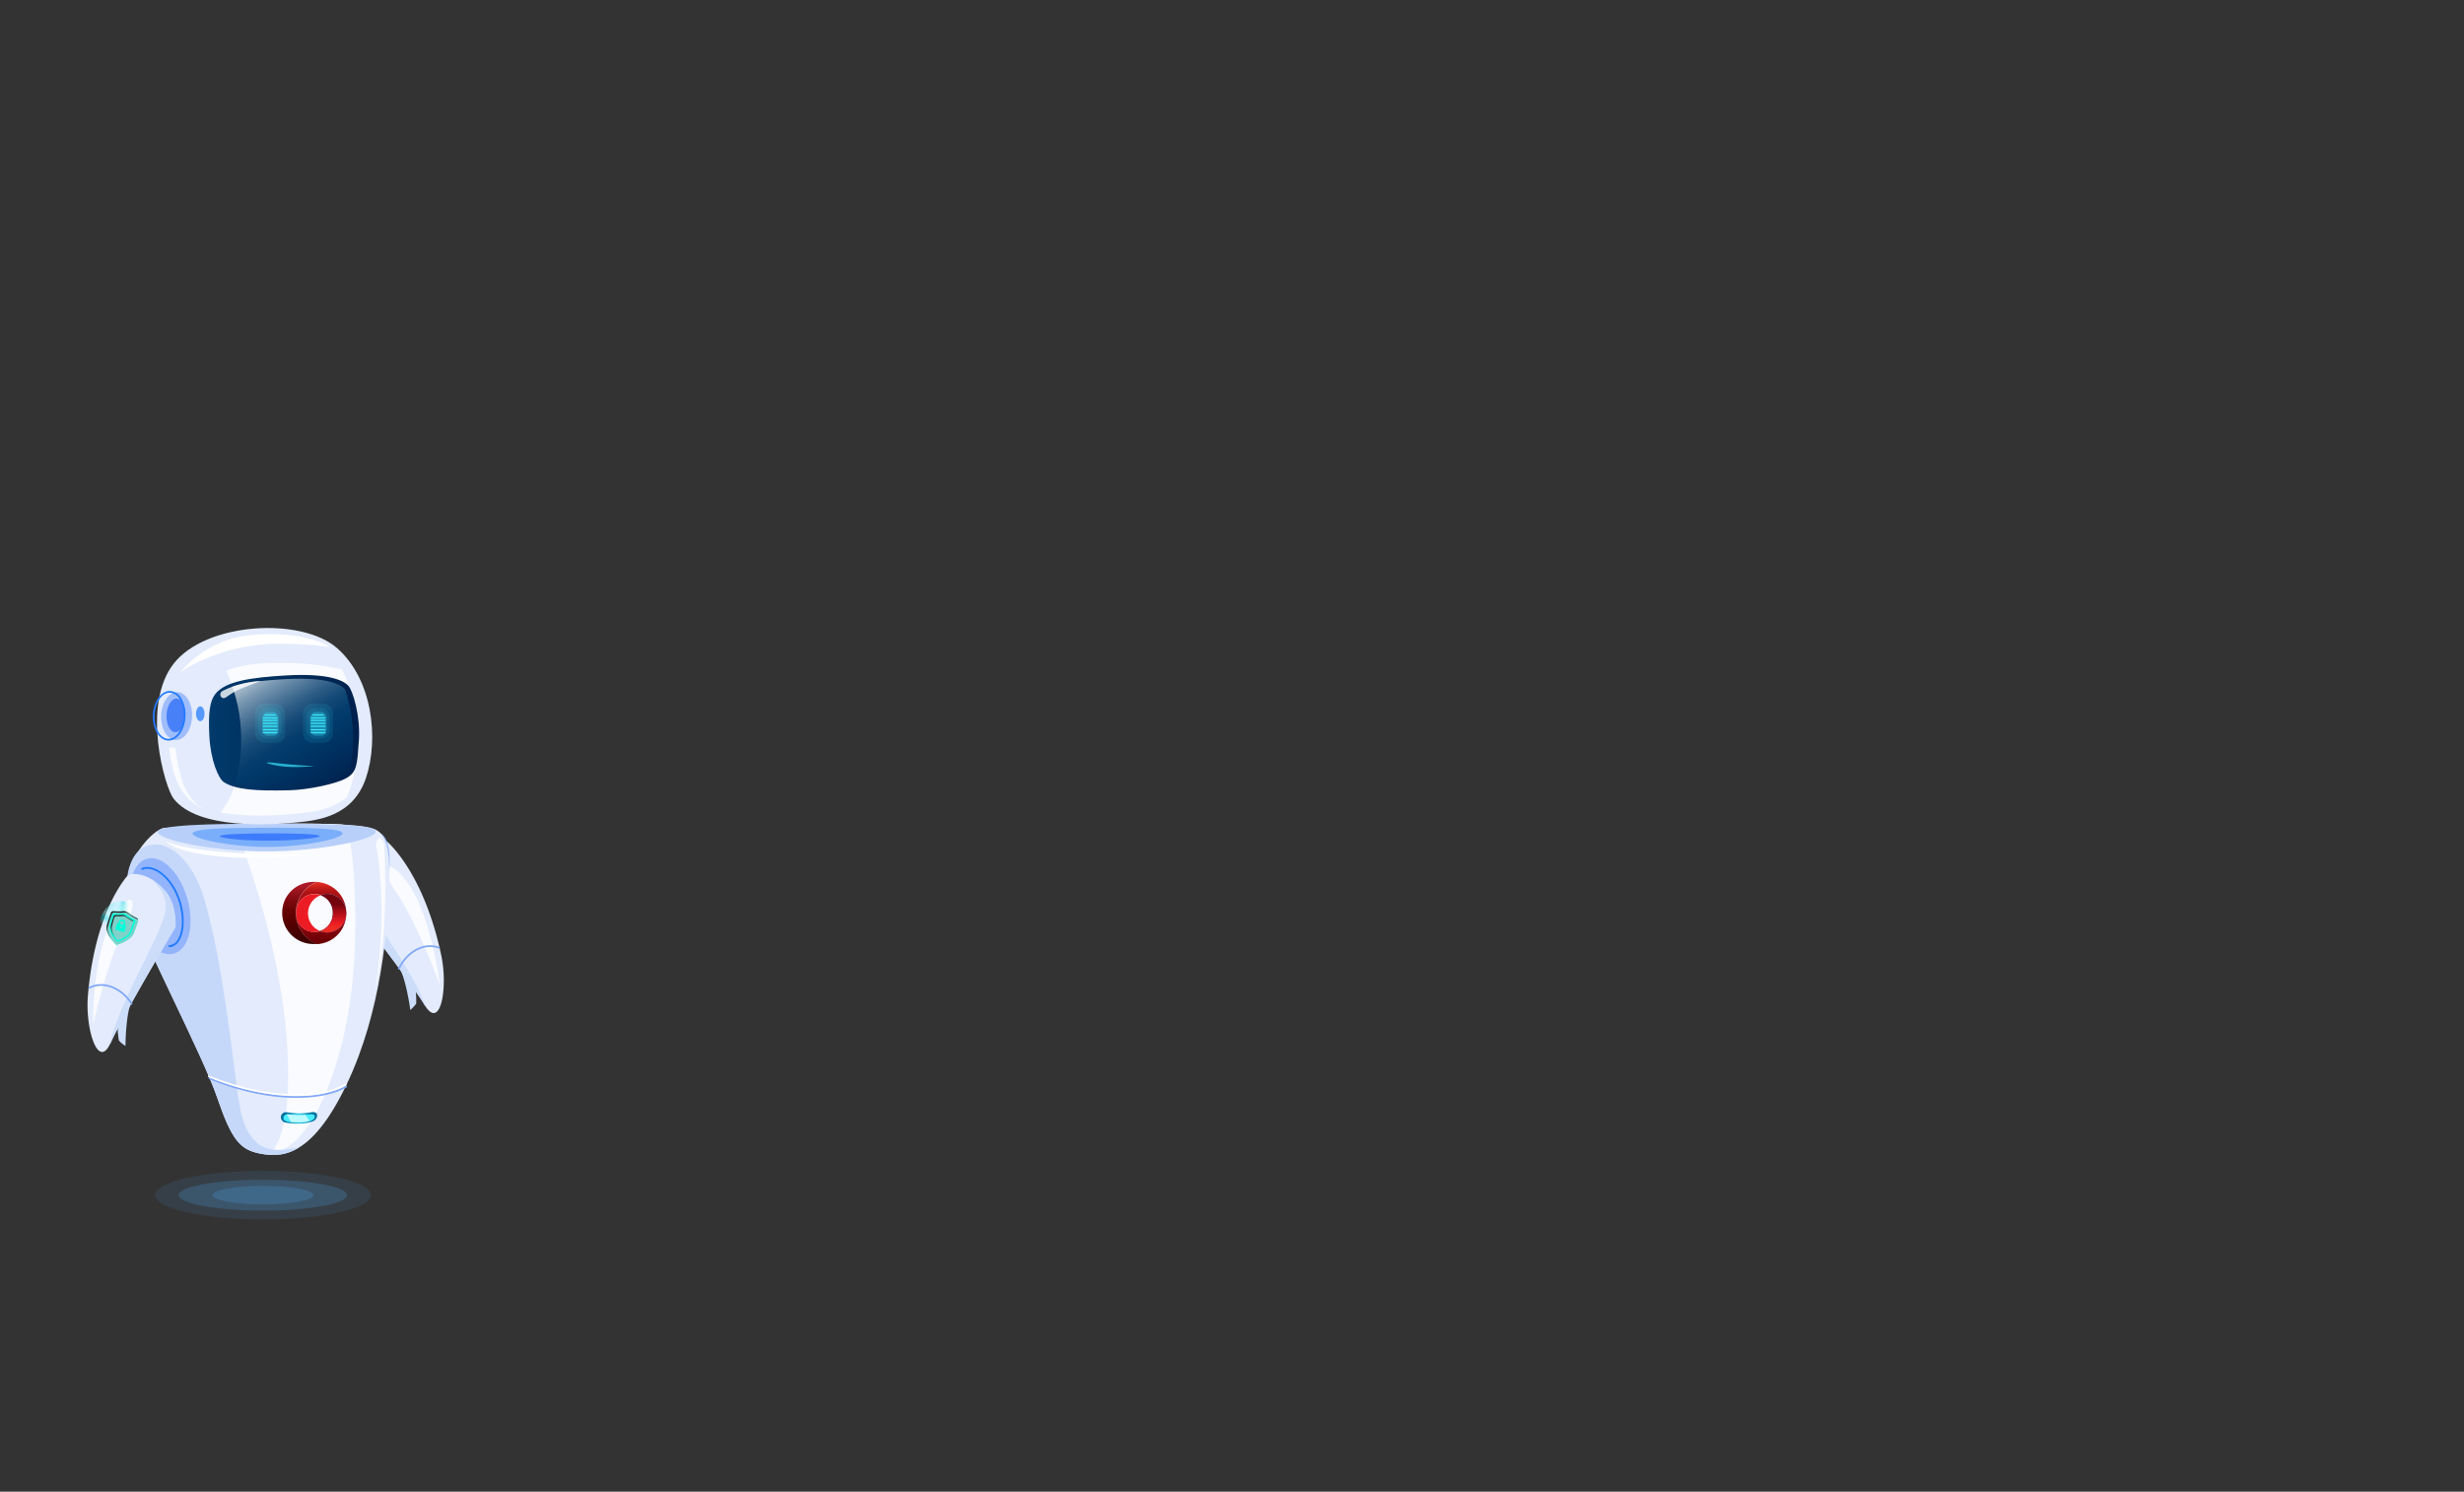 <svg xmlns="http://www.w3.org/2000/svg" xmlns:xlink="http://www.w3.org/1999/xlink" width="1024" height="620" viewBox="0 0 1024 620">
  <rect x="0" y="0" width="1024" height="620" fill="#333333" stroke="none"/>
  <defs>
    <style>
      .cls-1 {
        isolation: isolate;
      }

      .cls-2 {
        fill: none;
      }

      .cls-3, .cls-4 {
        fill: #51b2fb;
      }

      .cls-3, .cls-32 {
        opacity: 0.1;
      }

      .cls-4 {
        opacity: 0.2;
      }

      .cls-5 {
        fill: #e3ebfc;
      }

      .cls-6 {
        fill: #ccddfa;
      }

      .cls-7 {
        fill: #fafbff;
      }

      .cls-8 {
        fill: #80a7f6;
      }

      .cls-9 {
        fill: #9fbcfb;
      }

      .cls-10 {
        fill: #b8d0f9;
      }

      .cls-11, .cls-29, .cls-31 {
        fill: #207bff;
      }

      .cls-11, .cls-37 {
        opacity: 0.4;
      }

      .cls-12 {
        fill: #004bff;
        opacity: 0.5;
        mix-blend-mode: multiply;
      }

      .cls-13 {
        fill: #c5d8fa;
      }

      .cls-14 {
        fill: url(#_ÂÁ_Ï_ÌÌ_È_ËÂÌÚ_30);
      }

      .cls-15 {
        fill: #4aebff;
      }

      .cls-16, .cls-30 {
        fill: #fff;
      }

      .cls-17 {
        fill: #bef9ff;
      }

      .cls-18 {
        fill: url(#linear-gradient);
      }

      .cls-19 {
        fill: #ec1c24;
      }

      .cls-20 {
        fill: url(#linear-gradient-2);
      }

      .cls-21 {
        fill: url(#linear-gradient-3);
      }

      .cls-22 {
        fill: url(#linear-gradient-4);
      }

      .cls-23 {
        fill: url(#linear-gradient-5);
      }

      .cls-24 {
        fill: url(#linear-gradient-6);
      }

      .cls-25 {
        fill: url(#linear-gradient-7);
      }

      .cls-26 {
        fill: url(#_ÂÁ_Ï_ÌÌ_È_ËÂÌÚ_14);
      }

      .cls-27 {
        fill: url(#_ÂÁ_Ï_ÌÌ_È_ËÂÌÚ_18);
      }

      .cls-28 {
        fill: #4880f8;
      }

      .cls-30 {
        opacity: 0.8;
      }

      .cls-31 {
        opacity: 0.72;
      }

      .cls-32, .cls-33, .cls-34, .cls-35 {
        fill: #3ae6fb;
      }

      .cls-33 {
        opacity: 0.3;
      }

      .cls-35 {
        opacity: 0.7;
      }

      .cls-36 {
        fill: #93b4fb;
      }

      .cls-37 {
        mix-blend-mode: lighten;
        fill: url(#radial-gradient);
      }

      .cls-38 {
        fill: #00ffda;
      }

      .cls-39 {
        fill: #7fd1ca;
      }

      .cls-40 {
        fill: #1e1e1e;
      }
    </style>
    <radialGradient id="_ÂÁ_Ï_ÌÌ_È_ËÂÌÚ_30" data-name="¡ÂÁ˚ÏˇÌÌ˚È „‡‰ËÂÌÚ 30" cx="4408.76" cy="464.62" r="5.6" gradientTransform="translate(-4284.51)" gradientUnits="userSpaceOnUse">
      <stop offset="0" stop-color="#4aebff"/>
      <stop offset="1" stop-color="#00709e"/>
    </radialGradient>
    <linearGradient id="linear-gradient" x1="88.25" y1="366.87" x2="88.25" y2="397.73" gradientTransform="translate(45.19)" gradientUnits="userSpaceOnUse">
      <stop offset="0.02" stop-color="#dd2a21"/>
      <stop offset="0.06" stop-color="#c8201b"/>
      <stop offset="0.1" stop-color="#b71717"/>
      <stop offset="0.15" stop-color="#ac1113"/>
      <stop offset="0.22" stop-color="#a50e12"/>
      <stop offset="0.43" stop-color="#a30d11"/>
      <stop offset="0.79" stop-color="#6b0006"/>
    </linearGradient>
    <linearGradient id="linear-gradient-2" x1="79.29" y1="368.25" x2="79.29" y2="390.4" gradientTransform="translate(45.19)" gradientUnits="userSpaceOnUse">
      <stop offset="0" stop-color="#ad1a27"/>
      <stop offset="0.08" stop-color="#9e151f"/>
      <stop offset="0.28" stop-color="#7d090e"/>
      <stop offset="0.44" stop-color="#680304"/>
      <stop offset="0.56" stop-color="#610000"/>
      <stop offset="0.73" stop-color="#520000"/>
      <stop offset="1" stop-color="#3f0000"/>
    </linearGradient>
    <linearGradient id="linear-gradient-3" x1="857.38" y1="379.65" x2="872.03" y2="379.65" gradientTransform="matrix(-1, 0, 0, 1, 1015.73, 0)" gradientUnits="userSpaceOnUse">
      <stop offset="0" stop-color="#be1349"/>
      <stop offset="0.24" stop-color="#be124e"/>
      <stop offset="0.25" stop-color="#be124e"/>
      <stop offset="1" stop-color="#7a0025"/>
    </linearGradient>
    <linearGradient id="linear-gradient-4" x1="852.93" y1="387.01" x2="872.09" y2="387.01" gradientTransform="matrix(-1, 0, 0, 1, 1015.73, 0)" gradientUnits="userSpaceOnUse">
      <stop offset="0" stop-color="#282881"/>
      <stop offset="0.27" stop-color="#26257d"/>
      <stop offset="0.55" stop-color="#1f1b70"/>
      <stop offset="0.84" stop-color="#150c5b"/>
      <stop offset="1" stop-color="#0d004c"/>
    </linearGradient>
    <linearGradient id="linear-gradient-5" x1="857.46" y1="387.01" x2="872.03" y2="387.01" xlink:href="#linear-gradient-3"/>
    <linearGradient id="linear-gradient-6" x1="860.41" y1="379.59" x2="878.72" y2="379.59" xlink:href="#linear-gradient-4"/>
    <linearGradient id="linear-gradient-7" x1="93.27" y1="386.28" x2="93.27" y2="375.8" gradientTransform="translate(45.19)" gradientUnits="userSpaceOnUse">
      <stop offset="0" stop-color="#ed2d24"/>
      <stop offset="0.12" stop-color="#ed2824"/>
      <stop offset="0.25" stop-color="#ec1c24"/>
      <stop offset="1" stop-color="#74020d"/>
    </linearGradient>
    <linearGradient id="_ÂÁ_Ï_ÌÌ_È_ËÂÌÚ_14" data-name="¡ÂÁ˚ÏˇÌÌ˚È „‡‰ËÂÌÚ 14" x1="4326.8" y1="511.12" x2="4389.07" y2="511.12" gradientTransform="translate(-4259.86 13.43) rotate(-2.88)" gradientUnits="userSpaceOnUse">
      <stop offset="0" stop-color="#003a6b"/>
      <stop offset="1" stop-color="#00204c"/>
    </linearGradient>
    <linearGradient id="_ÂÁ_Ï_ÌÌ_È_ËÂÌÚ_18" data-name="¡ÂÁ˚ÏˇÌÌ˚È „‡‰ËÂÌÚ 18" x1="4388.83" y1="278.7" x2="4420.38" y2="331.86" gradientTransform="translate(-4284.51)" gradientUnits="userSpaceOnUse">
      <stop offset="0" stop-color="#cbd7e1"/>
      <stop offset="0.05" stop-color="#aec0d0"/>
      <stop offset="0.15" stop-color="#7998b2"/>
      <stop offset="0.26" stop-color="#4e7698"/>
      <stop offset="0.35" stop-color="#2c5c85"/>
      <stop offset="0.44" stop-color="#144976"/>
      <stop offset="0.53" stop-color="#053e6e"/>
      <stop offset="0.6" stop-color="#003a6b"/>
      <stop offset="1" stop-color="#00204c"/>
    </linearGradient>
    <radialGradient id="radial-gradient" cx="2953.55" cy="637.37" r="11.85" gradientTransform="matrix(0.74, 0.02, -0.03, 0.82, -2121.15, -206.49)" gradientUnits="userSpaceOnUse">
      <stop offset="0" stop-color="#00ddde" stop-opacity="0.52"/>
      <stop offset="0.09" stop-color="#2de6e7" stop-opacity="0.65"/>
      <stop offset="0.2" stop-color="#63f1f1" stop-opacity="0.8"/>
      <stop offset="0.3" stop-color="#8af8f9" stop-opacity="0.91"/>
      <stop offset="0.38" stop-color="#a2fdfd" stop-opacity="0.98"/>
      <stop offset="0.43" stop-color="#abffff"/>
      <stop offset="0.46" stop-color="#9ffcfd"/>
      <stop offset="0.51" stop-color="#7ff6f6"/>
      <stop offset="0.58" stop-color="#4aebeb"/>
      <stop offset="0.66" stop-color="#03dcdd"/>
      <stop offset="0.66" stop-color="#00dbdc"/>
      <stop offset="0.69" stop-color="#08dcdd" stop-opacity="0.97"/>
      <stop offset="0.74" stop-color="#1fdfe0" stop-opacity="0.88"/>
      <stop offset="0.8" stop-color="#44e5e5" stop-opacity="0.73"/>
      <stop offset="0.87" stop-color="#78eced" stop-opacity="0.53"/>
      <stop offset="0.94" stop-color="#baf5f6" stop-opacity="0.27"/>
      <stop offset="1" stop-color="#fff" stop-opacity="0"/>
    </radialGradient>
  </defs>
  <title>robot</title>
  <g class="cls-1">
    <g id="robot">
      <g id="fondo">
        <rect class="cls-2" width="1024" height="620"/>
      </g>
      <g id="sombra">
        <ellipse class="cls-3" cx="109.26" cy="496.75" rx="44.88" ry="10.08"/>
        <path class="cls-4" d="M144.22,496.75c0,3.54-15.65,6.41-35,6.41s-35-2.87-35-6.41,15.65-6.41,35-6.41S144.22,493.21,144.22,496.75Z"/>
        <path class="cls-4" d="M130.31,496.75c0,2.13-9.43,3.86-21,3.86s-21.05-1.73-21.05-3.86,9.42-3.86,21.05-3.86S130.31,494.62,130.31,496.75Z"/>
      </g>
      <g id="brazoIzquierdo">
        <g>
          <path class="cls-5" d="M183.42,397.27c-6.56-31.18-19.29-44.47-22.27-47.24a2.64,2.64,0,0,0-1.6-.69c-2.21-.14-7.93.43-13.55,8.73-3.88,5.73-2.53,15-2.18,15.43,3.65,4.67,26.54,34.11,32.63,44.19C183.06,428.65,186.22,410.6,183.42,397.27Z"/>
          <path class="cls-6" d="M146,358.1a25.9,25.9,0,0,1,5.33-5.92c-.6.73-1.21,1.54-1.82,2.44-4.9,7.22-2.54,12.12-.82,15.47,6.15,12,23.64,34.22,28.14,48.25-.13-.19-.26-.4-.39-.61-6.08-10.08-29-39.52-32.62-44.19C143.44,373.09,142.09,363.83,146,358.1Z"/>
          <path class="cls-7" d="M163.81,361c14.67,10.56,18.95,48.13,18.95,48.13s-9.71-25.86-17.08-36.65S158.81,357.39,163.81,361Z"/>
          <path class="cls-6" d="M172.78,411.65a41.5,41.5,0,0,1,.18,5.43c-.07.49-2.47,2.89-2.49,2.63-.18-2.26-2.22-14-4.4-17C165.3,401.61,172.7,409.47,172.78,411.65Z"/>
          <path class="cls-8" d="M165.81,403a.38.38,0,0,0,.29-.2c2.76-6,9.39-11,16.25-8.56a.35.35,0,0,0,.46-.22.36.36,0,0,0-.22-.46c-7.26-2.59-14.26,2.67-17.15,8.93a.37.37,0,0,0,.18.48A.32.32,0,0,0,165.81,403Z"/>
        </g>
        <path class="cls-9" d="M161.67,363.89c-.85,9.74-4.93,17.34-9.11,17s-6.9-8.54-6.06-18.28,4.92-17.19,9.11-17C161.67,345.93,162.51,354.16,161.67,363.89Z"/>
      </g>
      <g id="torso">
        <path class="cls-5" d="M68.67,344.05c-4.34-.28-19.67,15.1-15.06,30s30.73,64.7,36.65,82.13,9.46,21.72,17.87,23.3,21.13,2.16,35.86-28.61,17-65.32,17.67-81.74-1-22.93-6.79-24.81C141.49,340,68.67,344.05,68.67,344.05Z"/>
        <path class="cls-7" d="M138.05,447.26c11.42-32.37,10-67.16,9-83.64-.7-11-2-17.43-4.52-20.9-12.17-.68-29.95-.39-45,.1,8,21.25,20,57,21.94,93.9,1.32,24.6-2.07,36.61-6.78,42.77C120.34,478,129.54,471.34,138.05,447.26Z"/>
        <path class="cls-10" d="M156.15,345.7c0,3.19-22.53,8.14-45.27,8.18s-45.3-4.84-45.3-8,22.54-3.48,45.28-3.52S156.15,342.51,156.15,345.7Z"/>
        <path class="cls-11" d="M142.4,346.35c0,2.21-15.52,5.63-31.18,5.66S80,348.66,80,346.46s15.53-2.41,31.19-2.44S142.4,344.15,142.4,346.35Z"/>
        <path class="cls-12" d="M132.87,347.5c0,.84-10.7,1.91-21.14,1.93s-20.42-1-20.42-1.86,10-1.18,20.42-1.2S132.87,346.65,132.87,347.5Z"/>
        <path class="cls-13" d="M99.62,459.79c-2.42-13-6-55.7-14.6-85.8-4.3-15.09-14.41-25.74-24.2-22.36-7,2.39-9.7,14.37-7.21,22.43,4.62,14.92,30.73,64.7,36.65,82.13s9.46,21.72,17.87,23.3c4.33.82,9.81,1.35,16.11-2.51C115.71,478.32,103.62,481.39,99.62,459.79Z"/>
        <path class="cls-14" d="M129.71,466.15a15.33,15.33,0,0,1-5.18.85,24.31,24.31,0,0,1-5.8-.42,2.32,2.32,0,0,1-2-2.16h0a2.1,2.1,0,0,1,2-2.15s4.46.5,5.55.49a39,39,0,0,0,5.63-.53c1.11,0,2.16.33,1.82,1.93A2.79,2.79,0,0,1,129.71,466.15Z"/>
        <path class="cls-15" d="M129,465.91a16.38,16.38,0,0,1-4.48.61,24.87,24.87,0,0,1-5-.31c-.94-.19-1.75-.69-1.75-1.53h0a1.66,1.66,0,0,1,1.75-1.54s3.86.36,4.8.35a40.24,40.24,0,0,0,4.86-.37c1,0,1.87.23,1.58,1.37C130.62,465,130.17,465.55,129,465.91Z"/>
        <path class="cls-8" d="M123.28,456.31c-10.25,0-22.81-2.22-36.35-7.79a.36.36,0,1,1,.27-.67c25.25,10.37,47,9.06,56.46,3.44a.37.37,0,0,1,.5.13.36.36,0,0,1-.13.5C139.52,454.59,132.3,456.31,123.28,456.31Z"/>
        <path class="cls-16" d="M123,455.5c-10.24,0-22.8-2.22-36.35-7.79a.37.37,0,0,1-.2-.48.36.36,0,0,1,.47-.19c25.25,10.37,47,9.06,56.47,3.44a.37.37,0,1,1,.37.63C139.25,453.78,132,455.5,123,455.5Z"/>
        <path class="cls-7" d="M159.75,352.47c1.94,39.45-3.75,58.11-3.75,58.11s5.44-29.8.42-58.61C155.74,348,159.45,346.3,159.75,352.47Z"/>
        <path class="cls-16" d="M69.05,349.71s4.49,2.7,20.9,4.23,38,1.23,38,1.23-19.91,2.64-38.1.68S69.05,349.71,69.05,349.71Z"/>
        <path class="cls-17" d="M126.93,463.36c-.79.07-1.71.13-2.62.13s-4.8-.35-4.8-.35a2.09,2.09,0,0,0-.36,0l1.77,3.23c1,.09,2.16.12,3.6.11a16.66,16.66,0,0,0,4.17-.53Z"/>
        <g>
          <path class="cls-18" d="M123,379.5a13.93,13.93,0,0,1,8.69-12.91,13.13,13.13,0,0,1,1.55.2A12.83,12.83,0,0,1,143.9,379c0,.14,0,.28,0,.42v.14h0a7.94,7.94,0,0,0-10.55-7.5c.79-.28.76-.28,0,0a7.64,7.64,0,0,0-10.27,7.4v.07a7.49,7.49,0,0,0,7.51,7.8A7.81,7.81,0,0,0,133,387a8,8,0,0,0,10.9-7.26,12.71,12.71,0,0,1-10.6,12.49,14.06,14.06,0,0,1-1.62.2A13.94,13.94,0,0,1,123,379.5Z"/>
          <path class="cls-19" d="M128,379.59a8,8,0,0,0,5,7.39,7.81,7.81,0,0,1-2.45.39,7.49,7.49,0,0,1-7.51-7.8v-.07a7.64,7.64,0,0,1,10.27-7.4c.8-.3.83-.3,0,0A8,8,0,0,0,128,379.59Z"/>
          <path class="cls-20" d="M130.56,366.54c.38,0,.75,0,1.12,0a13.93,13.93,0,0,0,0,25.82c-.35,0-.7,0-1.06,0a12.94,12.94,0,0,1-13.34-12.95v-.07C117.29,372.31,122.83,366.54,130.56,366.54Z"/>
          <path class="cls-21" d="M143.91,379.59v0Z"/>
          <path class="cls-22" d="M133.23,386.9Z"/>
          <path class="cls-23" d="M133.23,386.9Z"/>
          <path class="cls-24" d="M136,387.54a8,8,0,0,1-3-.56l.22-.08h0a7.75,7.75,0,0,0,5.12-7.4v-.07a7.63,7.63,0,0,0-5-7.33l0,0a7.94,7.94,0,0,1,10.55,7.5v.14A7.94,7.94,0,0,1,136,387.54Z"/>
          <path class="cls-25" d="M136,387.54a8,8,0,0,1-3-.56l.22-.08h0a7.75,7.75,0,0,0,5.12-7.4v-.07a7.63,7.63,0,0,0-5-7.33l0,0a7.94,7.94,0,0,1,10.55,7.5v.14A7.94,7.94,0,0,1,136,387.54Z"/>
        </g>
      </g>
      <g id="cabeza">
        <g>
          <path class="cls-5" d="M72.12,331.92c10.35,13.33,42,10.79,50.85,9.95s23.77-2.38,29.16-18.63,2.69-41-12.11-53.91-54.44-10.79-67.9,6.58S68.53,327.3,72.12,331.92Z"/>
          <path class="cls-16" d="M74.86,279.45c.59-.21,12.82-9.72,35-11.62,7.63-.65,19.51,0,27.14,1.06-.76-.8-11.71-7.13-34.31-4.78A44.62,44.62,0,0,0,74.86,279.45Z"/>
          <path class="cls-7" d="M115.12,275.52c-7.13.11-14.27.62-21,3.17l-.16.06c7,14.78,7.55,34,3.47,47.79A29.15,29.15,0,0,1,91.5,337.7c12.32,2.17,26.11,1,31.47.53,5.83-.56,14.35-1.42,21-6.64a34.52,34.52,0,0,0,1.93-5c4.14-13.94,3.49-33.52-3.75-48.36A114.16,114.16,0,0,0,115.12,275.52Z"/>
          <path class="cls-26" d="M89.34,288.64c4.11-5.59,15.31-7.06,29.35-7.89,18.11-1.08,24.24,2.2,26.09,4.29s5.06,12.49,4.37,22.6-.8,13.15-5,15.66-16.17,5-23.93,5.17c-14.71.36-22.12-.36-27-3.25-2.51-1.48-5.71-9.43-6.21-19.23S87.21,291.53,89.34,288.64Z"/>
          <path class="cls-27" d="M118.18,282.31c-8.72.5-16.29,1.26-21.62,3.14,4.66,12.94,4.69,28.29,1.23,39.65,0,.13-.09.25-.13.38,4.66,1.35,11.33,1.67,22,1.42,7.45-.18,19-2.48,23-4.83a7.11,7.11,0,0,0,3.13-3.26,67.63,67.63,0,0,0-2.3-32.16,3.47,3.47,0,0,0-.26-.33C141.44,284.36,135.56,281.3,118.18,282.31Z"/>
          <path class="cls-9" d="M79.82,297.93c-.24,5.49-3.31,9.81-6.85,9.65s-6.21-4.73-6-10.22,3.31-9.82,6.85-9.66S80.06,292.43,79.82,297.93Z"/>
          <path class="cls-28" d="M77,297.51c-.17,3.86-2,6.91-4.2,6.81s-3.74-3.3-3.57-7.15,2-6.9,4.19-6.81S77.19,293.66,77,297.51Z"/>
          <path class="cls-29" d="M77.08,297.8h0a13.52,13.52,0,0,0-1.62-7.31,5.89,5.89,0,0,0-4.7-3.29c-3.72-.17-7,4.32-7.23,10s2.58,10.44,6.32,10.61h.2C73.69,307.81,76.83,303.38,77.08,297.8Zm-6.35-9.88a5.21,5.21,0,0,1,4.1,2.94,12.62,12.62,0,0,1,1.52,6.91c-.23,5.28-3.14,9.45-6.47,9.31s-5.86-4.56-5.62-9.85,3-9.31,6.3-9.31Z"/>
          <path class="cls-7" d="M70.28,310.65l2.6.09S74,321.53,77.1,327.87s7.53,8.37,7.53,8.37S78,334.08,74,325.87C71.12,320,70.28,310.65,70.28,310.65Z"/>
          <path class="cls-30" d="M91.78,289.46v0a1.38,1.38,0,0,0,2,.46c1.26-.86,3.19-2.15,4.3-2.75,1.74-.95,10.39-4.15,10.39-4.15a39.8,39.8,0,0,0-16,4.18A1.65,1.65,0,0,0,91.78,289.46Z"/>
        </g>
        <path class="cls-31" d="M85,296.66c0,1.71-.79,3.09-1.77,3.09s-1.77-1.38-1.77-3.09.79-3.08,1.77-3.08S85,295,85,296.66Z"/>
      </g>
      <g id="ojos">
        <g>
          <rect class="cls-32" x="106" y="292.47" width="12.49" height="16.32" rx="3.93"/>
          <rect class="cls-32" x="107.31" y="294.23" width="9.87" height="12.81" rx="3.93"/>
          <rect class="cls-33" x="108.97" y="295.87" width="6.85" height="9.97" rx="2.44"/>
          <path class="cls-34" d="M115.1,299.72h-5.63a.27.27,0,0,1-.27-.27.28.28,0,0,1,.27-.28h5.63a.28.28,0,0,1,.27.28A.27.27,0,0,1,115.1,299.72Z"/>
          <path class="cls-34" d="M115.1,300.91h-5.63a.28.28,0,0,1-.27-.28.27.27,0,0,1,.27-.27h5.63a.27.27,0,0,1,.27.27A.28.28,0,0,1,115.1,300.91Z"/>
          <path class="cls-34" d="M115.1,302.14h-5.63a.27.27,0,1,1,0-.54h5.63a.27.27,0,0,1,0,.54Z"/>
          <path class="cls-34" d="M114.38,297.44h-4.19a.27.27,0,1,1,0-.54h4.19a.27.27,0,0,1,0,.54Z"/>
          <path class="cls-34" d="M115.1,298.67h-5.63a.27.27,0,0,1,0-.54h5.63a.27.27,0,1,1,0,.54Z"/>
          <path class="cls-34" d="M115.1,303.6h-5.63a.27.27,0,0,1,0-.54h5.63a.27.27,0,0,1,0,.54Z"/>
          <path class="cls-34" d="M115.1,304.79h-5.63a.27.27,0,0,1,0-.54h5.63a.27.27,0,1,1,0,.54Z"/>
        </g>
        <g>
          <rect class="cls-32" x="125.91" y="292.47" width="12.49" height="16.32" rx="3.93"/>
          <rect class="cls-32" x="127.22" y="294.23" width="9.87" height="12.81" rx="3.93"/>
          <rect class="cls-33" x="128.88" y="295.87" width="6.85" height="9.97" rx="2.44"/>
          <path class="cls-34" d="M135,299.72h-5.63a.27.27,0,0,1-.27-.27.28.28,0,0,1,.27-.28H135a.28.28,0,0,1,.27.28A.27.27,0,0,1,135,299.72Z"/>
          <path class="cls-34" d="M135,300.91h-5.63a.28.28,0,0,1-.27-.28.27.27,0,0,1,.27-.27H135a.27.27,0,0,1,.27.27A.28.28,0,0,1,135,300.91Z"/>
          <path class="cls-34" d="M135,302.14h-5.63a.27.27,0,1,1,0-.54H135a.27.27,0,0,1,0,.54Z"/>
          <path class="cls-34" d="M134.28,297.44h-4.19a.27.27,0,1,1,0-.54h4.19a.27.27,0,1,1,0,.54Z"/>
          <path class="cls-34" d="M135,298.67h-5.63a.27.27,0,0,1,0-.54H135a.27.27,0,0,1,0,.54Z"/>
          <path class="cls-34" d="M135,303.6h-5.63a.27.27,0,0,1,0-.54H135a.27.27,0,0,1,0,.54Z"/>
          <path class="cls-34" d="M135,304.79h-5.63a.27.27,0,0,1,0-.54H135a.27.27,0,0,1,0,.54Z"/>
        </g>
      </g>
      <path id="boca" class="cls-35" d="M114.85,317.16c5.64.72,15.75,1.28,15.75,1.28s-8.94.91-14.78-.1S108.79,316.39,114.85,317.16Z"/>
      <g id="brazoDerecho">
        <path class="cls-36" d="M77.84,373.43c3.13,10.88.66,21.14-5.52,22.92s-13.72-5.61-16.85-16.5S54.82,358.7,61,356.93,74.72,362.54,77.84,373.43Z"/>
        <path class="cls-29" d="M70.34,393.66a.4.4,0,0,1,0-.79,4.49,4.49,0,0,0,3.63-2.54C76.5,385.92,76,377.59,72.78,371c-3.85-7.92-10-11.09-13.5-9.47a.4.4,0,0,1-.52-.19.39.39,0,0,1,.19-.52c4.39-2,10.92,2.38,14.54,9.84,3.33,6.85,3.81,15.49,1.12,20.11a5.32,5.32,0,0,1-4.26,2.93Z"/>
        <g>
          <path class="cls-5" d="M36.52,414c2.59-31.76,13.55-46.55,16.16-49.66a2.59,2.59,0,0,1,1.5-.89c2.18-.42,7.93-.57,14.54,7,4.56,5.19,4.39,14.55,4.1,15-3,5.09-22,37.17-26.83,47.93C40.81,445.11,35.41,427.6,36.52,414Z"/>
          <path class="cls-6" d="M68.76,370.47a26,26,0,0,0-6-5.21c.69.65,1.4,1.37,2.12,2.19,5.76,6.56,4,11.71,2.75,15.24C63,395.37,48.43,419.62,45.72,434.1c.11-.21.21-.43.31-.66,4.77-10.76,23.8-42.84,26.82-47.93C73.15,385,73.32,375.66,68.76,370.47Z"/>
          <path class="cls-7" d="M51.42,375.58c-13.23,12.32-12.76,50.13-12.76,50.13S45,398.83,51,387.21,55.93,371.37,51.42,375.58Z"/>
          <path class="cls-6" d="M48.87,427a41.55,41.55,0,0,0,.51,5.4,9.23,9.23,0,0,0,2.8,2.31c-.11-2.27.44-14.23,2.22-17.46C55,416.06,48.68,424.78,48.87,427Z"/>
          <path class="cls-8" d="M54.7,417.54a.35.35,0,0,1-.3-.17c-3.49-5.58-10.7-9.73-17.2-6.44a.36.36,0,0,1-.33-.65c6.89-3.49,14.49.86,18.14,6.71a.36.36,0,0,1-.11.5A.35.35,0,0,1,54.7,417.54Z"/>
        </g>
        <g>
          <path class="cls-37" d="M59.1,384.57c-.17,5.38-4.23,9.63-9.08,9.48s-8.64-4.63-8.48-10,4.23-9.63,9.07-9.48S59.26,379.19,59.1,384.57Z"/>
          <g>
            <path class="cls-38" d="M44.31,385.14a8.5,8.5,0,0,0,1.94,5.14,18.08,18.08,0,0,0,2.11,2.43s5.6-1.43,7.14-4.64c.32-.68,1.79-4.89,1.79-4.89s.44-1-.39-1.48a26.29,26.29,0,0,1-2.84-1.61,8.5,8.5,0,0,0-1.89-1.22c-.54-.19-.77-.08-1.76,0a29.6,29.6,0,0,1-3.34-.08c-1,0-1.1,1.11-1.1,1.11S44.36,384.38,44.31,385.14Z"/>
            <path class="cls-39" d="M46,379.89s-1.61,4.49-1.66,5.25c-.23,3.62,4,7.57,4,7.57h0s5.6-1.43,7.14-4.65c.32-.67,1.78-4.88,1.78-4.88s.45-1-.38-1.48a26.29,26.29,0,0,1-2.84-1.61,8.5,8.5,0,0,0-1.89-1.22c-.54-.19-.77-.08-1.76,0a29.6,29.6,0,0,1-3.34-.08C46.09,378.75,46,379.89,46,379.89Zm.88-.19.83,0a9.54,9.54,0,0,0,2.57,0c1.77-.34,2.32.56,3.17,1.17a15,15,0,0,0,2.18,1.27l.71.37a.78.78,0,0,1,0,.21l0,.06c-.56,1.61-1.53,4.34-1.75,4.79a7.66,7.66,0,0,1-3.65,3.05,19,19,0,0,1-2.16.85,16,16,0,0,1-1.51-1.81A8.33,8.33,0,0,1,45.43,385a34,34,0,0,1,1.35-5.09A2.46,2.46,0,0,1,46.85,379.7Z"/>
            <path class="cls-40" d="M44.31,385.14c-.14,2.1,1.25,4.31,2.44,5.8-1.09-1.46-2.19-3.43-2.06-5.31a54.56,54.56,0,0,1,1.66-5.26s.12-1.13,1.1-1.11a29.45,29.45,0,0,0,3.34.09c1-.07,1.22-.18,1.76,0a7.81,7.81,0,0,1,1.89,1.22,28.11,28.11,0,0,0,2.84,1.61l.07,0a.91.91,0,0,0-.45-.53,28.11,28.11,0,0,1-2.84-1.61,8.14,8.14,0,0,0-1.89-1.22c-.54-.19-.77-.08-1.76,0a29.6,29.6,0,0,1-3.34-.08c-1,0-1.1,1.11-1.1,1.11S44.36,384.38,44.31,385.14Z"/>
            <path class="cls-39" d="M49.89,385.23a.35.35,0,0,0,.09.33l-.07.27a.07.07,0,0,0,.05.09l.21.05a.07.07,0,0,0,.09-.05l.07-.26a.38.38,0,0,0,.24-.25.35.35,0,0,0-.25-.43A.36.36,0,0,0,49.89,385.23Z"/>
            <path class="cls-39" d="M49.9,383.43l-.14.52,1.55.41.14-.52a.8.8,0,1,0-1.55-.41Z"/>
            <path class="cls-39" d="M47.09,381.13s-1,3.32-1,3.88c-.21,2.69,2.79,5.79,2.79,5.79h0s4-1.11,5.1-3.52c.23-.5,1.32-3.65,1.32-3.65s.32-.77-.26-1.1a17,17,0,0,1-2-1.17c-.34-.25-.65-.46-.91-.62a3.92,3.92,0,0,0-.57-.31h0a2.15,2.15,0,0,0-1.17-.09,18.14,18.14,0,0,1-2.35,0C47.32,380.31,47.09,381.13,47.09,381.13Zm1.42,2.94a.44.44,0,0,1,.53-.31l.12,0,.13-.52a1.43,1.43,0,1,1,2.77.73l-.14.52.11,0a.43.43,0,0,1,.31.53l-.53,2a.44.44,0,0,1-.53.32l-3-.79a.44.44,0,0,1-.31-.54Z"/>
            <path class="cls-40" d="M46.07,385c-.15,1.93,1.36,4.08,2.21,5.14-.86-1.15-2-3-1.84-4.65.05-.57,1-3.88,1-3.88s.24-.83.93-.82a18.11,18.11,0,0,0,2.35,0,2.1,2.1,0,0,1,1.17.1h0a3.49,3.49,0,0,1,.57.31,8.75,8.75,0,0,1,.91.62,13.61,13.61,0,0,0,2,1.13.66.66,0,0,0-.33-.45,16.25,16.25,0,0,1-2-1.17c-.34-.25-.65-.46-.91-.62a4.61,4.61,0,0,0-.56-.31h0a2.21,2.21,0,0,0-1.17-.1,16.53,16.53,0,0,1-2.35,0c-.69,0-.92.83-.92.83S46.11,384.45,46.07,385Z"/>
          </g>
        </g>
      </g>
    </g>
  </g>
</svg>
